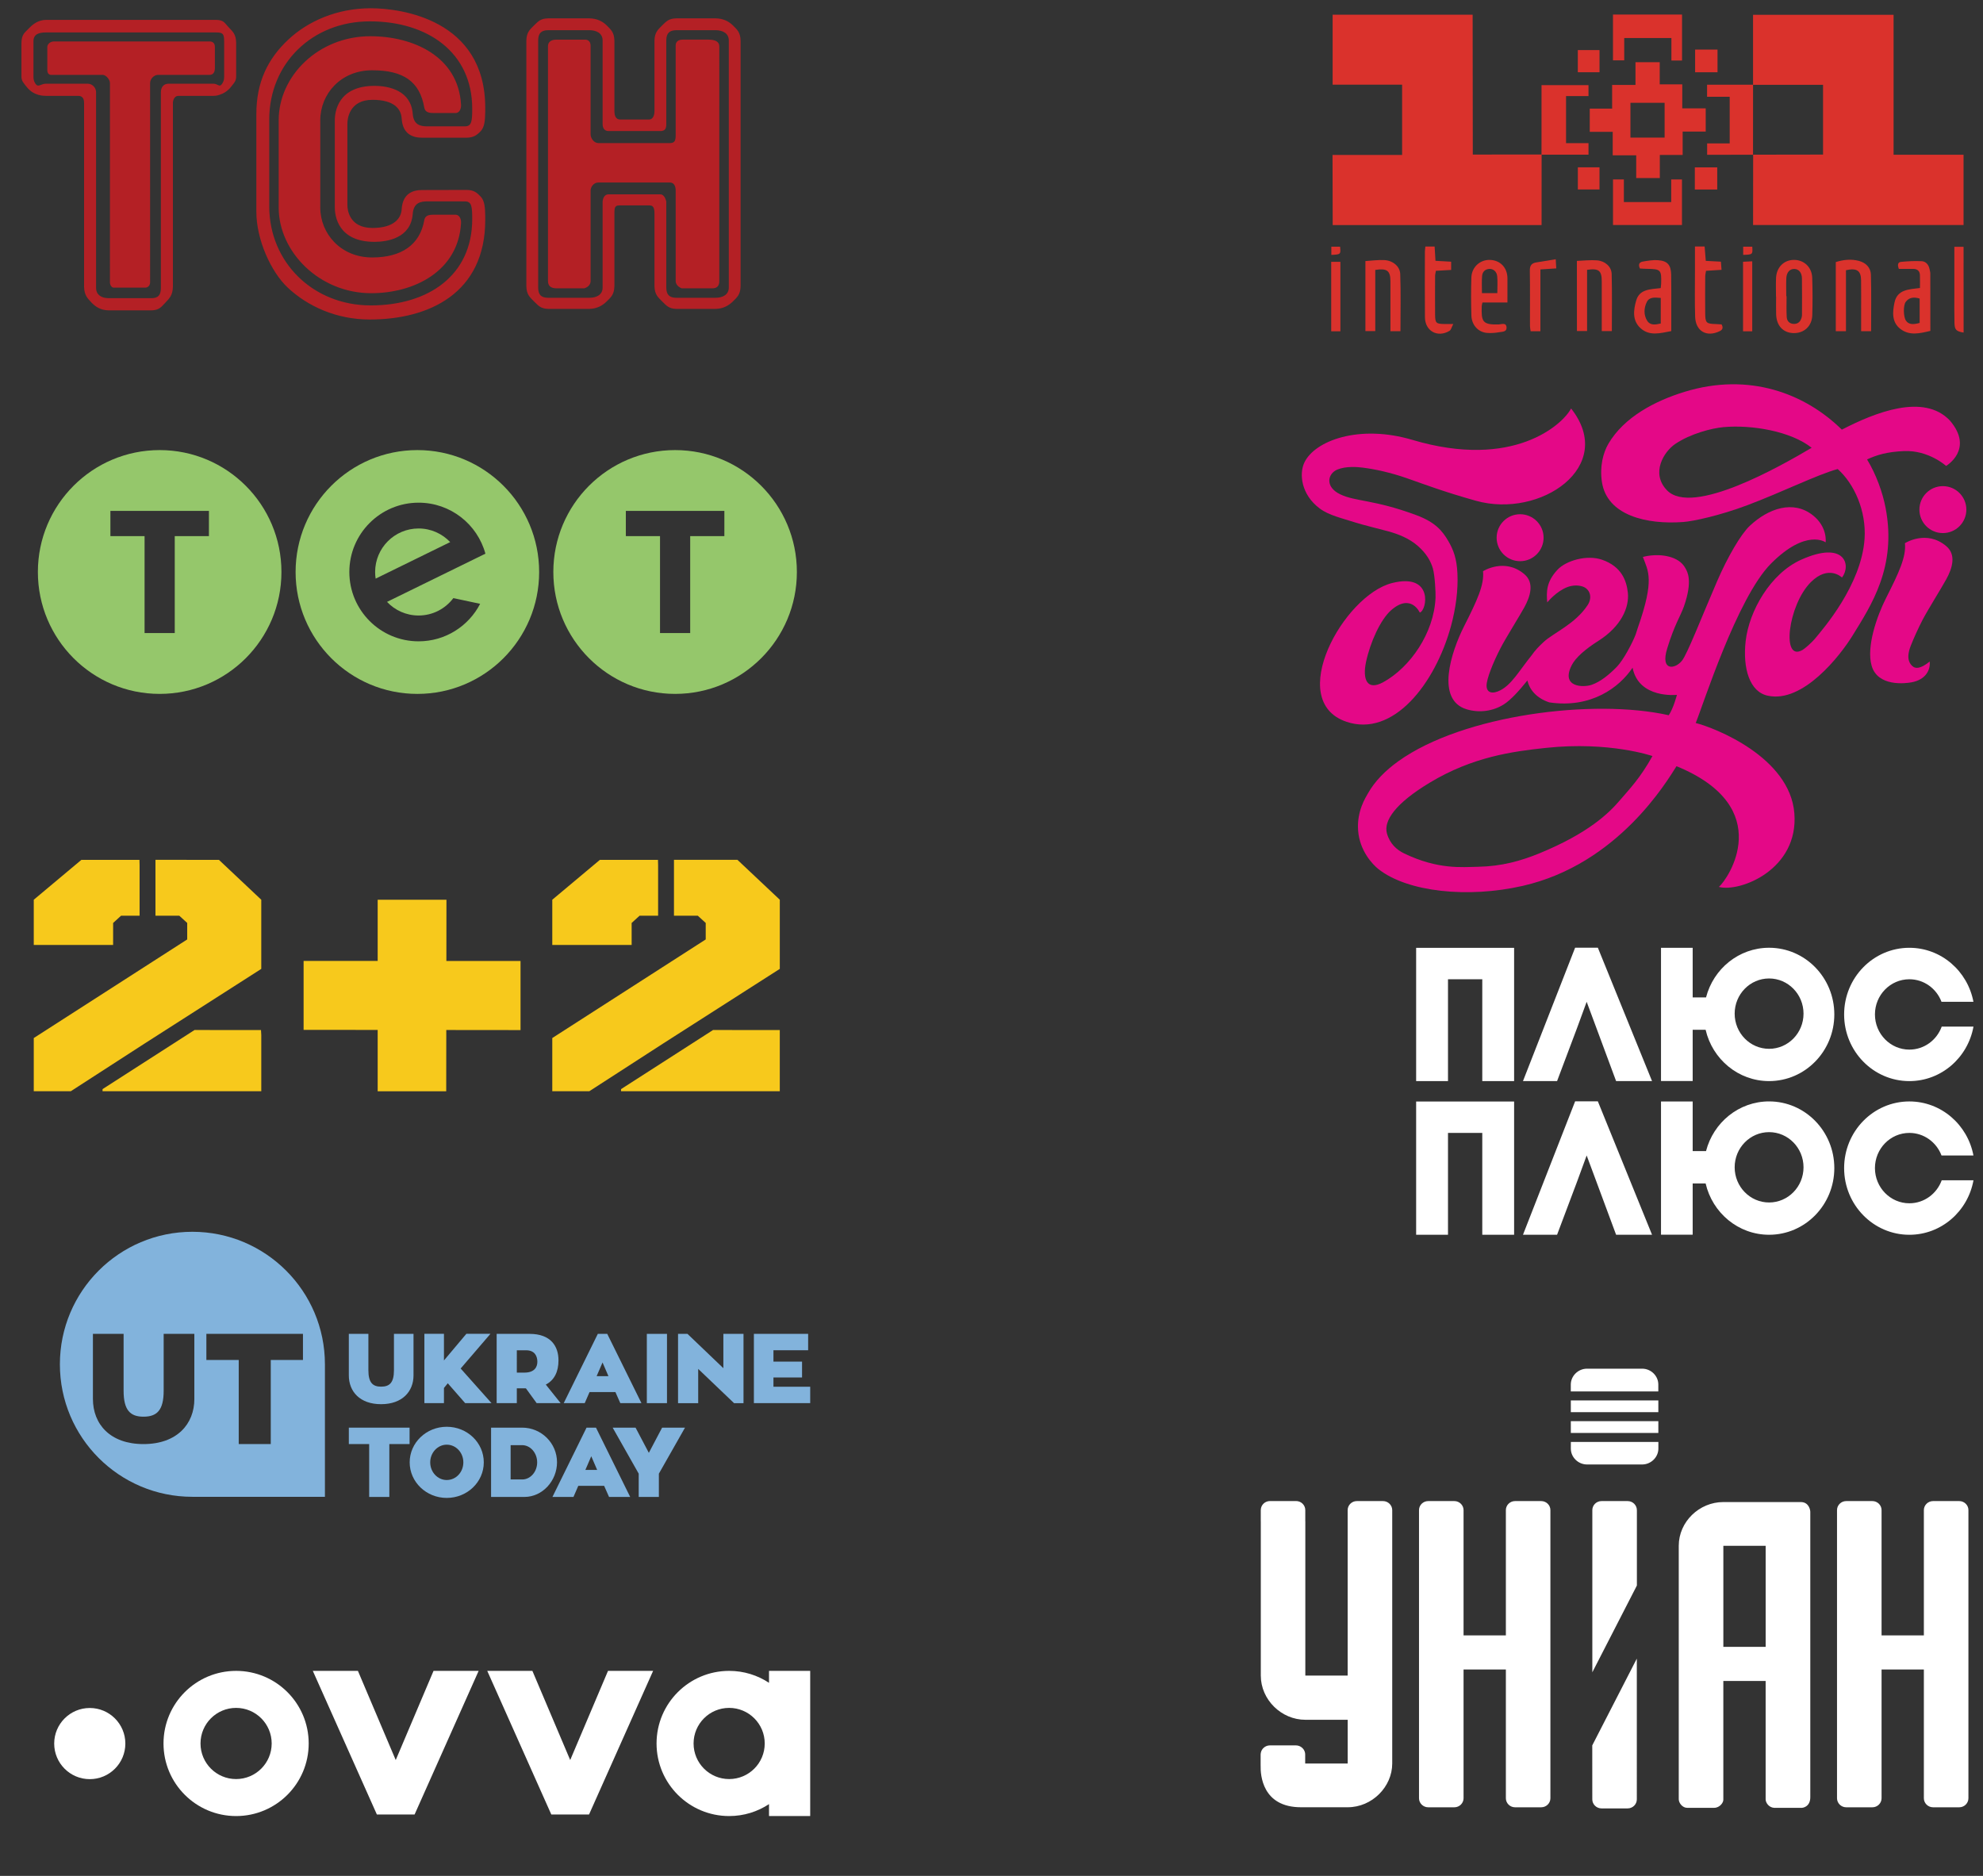 <?xml version="1.0" encoding="utf-8"?>
<!-- Generator: Adobe Illustrator 16.0.3, SVG Export Plug-In . SVG Version: 6.00 Build 0)  -->
<!DOCTYPE svg PUBLIC "-//W3C//DTD SVG 1.1//EN" "http://www.w3.org/Graphics/SVG/1.1/DTD/svg11.dtd">
<svg version="1.1" id="Layer_1" xmlns="http://www.w3.org/2000/svg" xmlns:xlink="http://www.w3.org/1999/xlink" x="0px" y="0px"
	 width="185px" height="175px" viewBox="0 0 185 175" enable-background="new 0 0 185 175" xml:space="preserve">
<rect x="0" y="0" width="185" height="175" fill="#333333" stroke="none"/>
<g>
	<path fill="#DA322C" d="M163.545,14.434l-4.281,0.007v-1.063h2.105V9.029h-2.111V7.905h4.289V1.383h13.111v13.051h6.527v6.558
		H163.55l0.007-6.561c0,0,4.313-0.01,6.52-0.01c0-2.187,0-6.507,0-6.507l-6.529-0.003L163.545,14.434L163.545,14.434z"/>
	<polygon fill="#DA322C" points="143.818,20.995 124.331,20.995 124.316,14.456 130.807,14.456 130.807,7.899 124.325,7.899 
		124.325,1.369 137.387,1.369 137.402,14.419 143.822,14.414 	"/>
	<path fill="#DA322C" d="M156.943,10.108c0,0,1.475,0,2.188,0c0,0.736,0,1.396,0,2.164c-0.705,0-1.387,0-2.152,0
		c0,0.767,0,1.43,0,2.185c-0.742,0-1.401,0-2.129,0c0,0.759,0,1.425,0,2.153c-0.746,0-1.427,0-2.203,0c0-0.684,0-1.366,0-2.121
		c-0.756,0-1.422,0-2.192,0c0-0.75,0-1.43,0-2.19c-0.771,0-1.437,0-2.142,0c0-0.746,0-1.41,0-2.167c0.666,0,1.326,0,2.088,0
		c0-0.771,0-1.453,0-2.209c0.767,0,1.43,0,2.178,0c0-0.732,0-1.394,0-2.122c0.781,0,1.48,0,2.262,0c0,0.679,0,1.341,0,2.07
		c0.721,0,1.36,0,2.104,0C156.943,8.618,156.943,10.108,156.943,10.108z M155.297,12.836c0-1.145,0-2.192,0-3.246
		c-1.102,0-2.13,0-3.188,0c0,1.104,0,2.153,0,3.246C153.193,12.836,154.223,12.836,155.297,12.836z"/>
	<path fill="#DA322C" d="M143.814,7.941c1.513,0,2.918,0,4.381,0c0,0.315,0,0.626,0,1.023c-0.676,0-1.357,0-2.094,0
		c0,1.486,0,2.887,0,4.392c0.682,0,1.359,0,2.096,0c0,0.408,0,0.715,0,1.073c-1.49,0-4.385,0-4.385,0S143.814,10.141,143.814,7.941z
		"/>
	<polygon fill="#DA322C" points="150.479,1.357 156.923,1.357 156.923,5.646 155.93,5.646 155.93,3.547 151.529,3.547 
		151.529,5.629 150.479,5.629 	"/>
	<polygon fill="#DA322C" points="155.913,18.85 155.913,16.741 156.916,16.741 156.916,20.99 150.482,20.99 150.482,16.739 
		151.496,16.739 151.496,18.85 	"/>
	<path fill="#DA322C" d="M147.113,24.338c0.645-0.022,1.267-0.099,1.878-0.051c0.747,0.058,1.35,0.587,1.366,1.269
		c0.047,1.76,0.017,3.521,0.017,5.332c-0.308,0-0.572,0-0.942,0c0-0.257,0-0.504,0-0.751c0-1.302,0.004-2.603,0-3.905
		c-0.002-0.988-0.281-1.22-1.369-1.06c0,1.875,0,3.766,0,5.711c-0.354,0-0.621,0-0.946,0
		C147.113,28.742,147.113,26.596,147.113,24.338z"/>
	<path fill="#DA322C" d="M128.303,25.181c0,1.907,0,3.783,0,5.708c-0.332,0-0.598,0-0.92,0c0-2.153,0-4.3,0-6.535
		c0.607-0.037,1.184-0.12,1.754-0.092c0.795,0.039,1.469,0.573,1.496,1.312c0.063,1.759,0.02,3.521,0.02,5.323
		c-0.305,0-0.569,0-0.936,0c0-0.271,0-0.519,0-0.767c0.001-1.303,0.006-2.606,0-3.91C129.713,25.256,129.402,25.009,128.303,25.181z
		"/>
	<path fill="#DA322C" d="M174.561,30.9c-0.354,0-0.601,0-0.931,0c0-0.615,0-1.192,0-1.77c0-0.999,0.011-1.999-0.004-2.998
		c-0.013-0.886-0.399-1.154-1.41-0.923c0,1.869,0,3.761,0,5.69c-0.362,0-0.631,0-0.95,0c0-2.149,0-4.275,0-6.451
		c0.707-0.221,1.43-0.304,2.164-0.108c0.649,0.174,1.094,0.631,1.112,1.282C174.593,27.36,174.561,29.1,174.561,30.9z"/>
	<path fill="#DA322C" d="M154.934,26.877c0.019-0.172,0.035-0.285,0.039-0.398c0.043-1.306-0.033-1.385-1.314-1.398
		c-0.229-0.002-0.455-0.021-0.665-0.032c-0.179-0.374-0.062-0.595,0.278-0.65c0.455-0.074,0.922-0.158,1.379-0.128
		c0.9,0.058,1.236,0.43,1.257,1.338c0.022,1.069,0.009,2.139,0.011,3.208c0,0.672,0,1.343,0,2.071
		c-1.029,0.191-2.036,0.496-2.881-0.283c-0.768-0.708-0.646-1.675-0.398-2.551C152.945,26.954,153.973,26.991,154.934,26.877z
		 M154.938,27.794c-0.549-0.037-1.057-0.123-1.307,0.388c-0.271,0.559-0.295,1.193,0.034,1.732c0.283,0.464,0.776,0.38,1.272,0.266
		C154.938,29.39,154.938,28.636,154.938,27.794z"/>
	<path fill="#DA322C" d="M179.119,26.867c0-0.406,0.008-0.793-0.002-1.181c-0.01-0.394-0.223-0.596-0.614-0.6
		c-0.46-0.005-0.92-0.001-1.354-0.001c-0.133-0.351-0.121-0.625,0.215-0.656c0.638-0.061,1.283-0.098,1.922-0.061
		c0.396,0.023,0.646,0.333,0.729,0.741c0.025,0.137,0.07,0.274,0.07,0.411c0.005,1.762,0.004,3.524,0.004,5.35
		c-0.975,0.225-1.939,0.479-2.801-0.188c-0.813-0.632-0.729-1.572-0.549-2.442C176.991,26.997,178.075,26.999,179.119,26.867z
		 M179.09,27.851c-0.529-0.156-0.969-0.12-1.295,0.305c-0.25,0.327-0.225,1.404,0.014,1.752c0.232,0.342,0.604,0.41,1.281,0.217
		C179.09,29.397,179.09,28.659,179.09,27.851z"/>
	<path fill="#DA322C" d="M165.689,27.679c0-0.581-0.021-1.162,0.004-1.742c0.041-1.003,0.729-1.688,1.67-1.692
		c0.936-0.004,1.672,0.678,1.705,1.666c0.039,1.161,0.039,2.324,0.006,3.485c-0.03,1.031-0.764,1.7-1.752,1.678
		c-0.955-0.021-1.58-0.674-1.619-1.721c-0.021-0.557-0.004-1.115-0.004-1.673C165.695,27.679,165.691,27.679,165.689,27.679z
		 M166.646,27.635c0.01,0,0.021,0,0.029,0c0,0.646-0.025,1.296,0.014,1.94c0.021,0.381,0.261,0.642,0.685,0.642
		c0.418,0,0.618-0.263,0.714-0.63c0.023-0.088,0.025-0.184,0.025-0.275c0.002-1.111,0.012-2.222-0.004-3.333
		c-0.008-0.543-0.281-0.866-0.688-0.887c-0.44-0.022-0.748,0.304-0.771,0.877C166.627,26.523,166.646,27.08,166.646,27.635z"/>
	<path fill="#DA322C" d="M140.633,28.218c-0.861,0-1.596,0-2.33,0c-0.033,0.162-0.066,0.25-0.068,0.338
		c-0.036,1.406,0.021,1.763,1.596,1.709c0.25-0.009,0.688-0.205,0.72,0.278c0.028,0.426-0.397,0.4-0.669,0.447
		c-0.384,0.066-0.787,0.102-1.174,0.065c-0.809-0.075-1.41-0.736-1.438-1.616c-0.035-1.182-0.039-2.368-0.002-3.55
		c0.03-0.969,0.808-1.668,1.728-1.643c0.961,0.026,1.625,0.71,1.638,1.705C140.641,26.666,140.633,27.38,140.633,28.218z
		 M138.256,27.347c0.541,0,0.965,0,1.434,0c0-0.574,0.037-1.081-0.012-1.58c-0.041-0.437-0.371-0.702-0.736-0.68
		c-0.414,0.024-0.645,0.291-0.674,0.665C138.225,26.272,138.256,26.798,138.256,27.347z"/>
	<path fill="#DA322C" d="M158.128,22.996c0.354,0,0.603,0,0.901,0c0.037,0.455,0.072,0.881,0.109,1.34
		c0.485,0.026,0.922,0.049,1.41,0.075c0.02,0.246,0.034,0.466,0.059,0.761c-0.488,0.031-0.941,0.06-1.447,0.092
		c-0.026,0.185-0.074,0.361-0.075,0.538c-0.008,1.139-0.012,2.278-0.002,3.417c0.009,0.91,0.099,0.989,0.996,1.011
		c0.183,0.004,0.364,0.021,0.532,0.031c0.171,0.311,0.101,0.501-0.188,0.639c-1.207,0.58-2.235-0.002-2.278-1.351
		c-0.047-1.394-0.016-2.79-0.018-4.185C158.128,24.601,158.128,23.836,158.128,22.996z"/>
	<path fill="#DA322C" d="M132.977,22.998c0.32,0,0.568,0,0.863,0c0.026,0.443,0.053,0.852,0.081,1.333
		c0.486,0.027,0.958,0.055,1.462,0.083c0,0.274,0,0.494,0,0.768c-0.479,0.027-0.934,0.053-1.425,0.081
		c-0.028,0.177-0.071,0.331-0.073,0.484c-0.006,1.208-0.01,2.415-0.001,3.622c0.007,0.763,0.097,0.845,0.839,0.857
		c0.229,0.004,0.454,0.001,0.857,0.001c-0.161,0.305-0.206,0.552-0.35,0.637c-1.111,0.667-2.281,0.024-2.293-1.265
		c-0.02-2.043-0.006-4.087-0.004-6.131C132.936,23.332,132.958,23.197,132.977,22.998z"/>
	<path fill="#DA322C" d="M143.708,30.904c-0.378,0-0.628,0-0.909,0c-0.025-0.185-0.064-0.34-0.064-0.497
		c-0.004-1.721,0.014-3.441-0.012-5.161c-0.008-0.458,0.154-0.694,0.594-0.764c0.586-0.093,1.17-0.191,1.822-0.298
		c0.021,0.35,0.032,0.57,0.049,0.855c-0.498,0.033-0.946,0.062-1.479,0.096C143.708,27.059,143.708,28.953,143.708,30.904z"/>
	<path fill="#DA322C" d="M183.191,31.027c-0.686-0.115-0.834-0.253-0.854-0.896c-0.023-0.93-0.01-1.86-0.01-2.791
		c-0.001-1.417,0-2.834,0-4.315c0.3,0,0.559,0,0.859,0C183.191,25.699,183.191,28.36,183.191,31.027z"/>
	<path fill="#DA322C" d="M125.049,30.907c-0.31,0-0.558,0-0.857,0c0-2.164,0-4.303,0-6.484c0.287,0,0.551,0,0.857,0
		C125.049,26.581,125.049,28.701,125.049,30.907z"/>
	<path fill="#DA322C" d="M163.471,30.906c-0.31,0-0.559,0-0.857,0c0-2.155,0-4.279,0-6.486c0.267-0.013,0.529-0.027,0.857-0.043
		C163.471,26.557,163.471,28.699,163.471,30.906z"/>
	<path fill="#DA322C" d="M158.116,17.683c0-0.73,0-1.372,0-2.068c0.696,0,1.358,0,2.09,0c0,0.669,0,1.347,0,2.068
		C159.518,17.683,158.854,17.683,158.116,17.683z"/>
	<rect x="158.143" y="4.625" fill="#DA322C" width="2.09" height="2.116"/>
	<path fill="#DA322C" d="M149.223,17.678c-0.695,0-1.334,0-2.02,0c0-0.704,0-1.361,0-2.068c0.676,0,1.314,0,2.02,0
		C149.223,16.269,149.223,16.944,149.223,17.678z"/>
	<path fill="#DA322C" d="M147.2,6.737c0-0.701,0-1.358,0-2.065c0.684,0,1.321,0,2.024,0c0,0.674,0,1.351,0,2.065
		C148.549,6.737,147.893,6.737,147.2,6.737z"/>
	<path fill="#DA322C" d="M163.475,23.015c0.045,0.73,0.045,0.732-0.848,0.762c0-0.235,0-0.471,0-0.762
		C162.893,23.015,163.157,23.015,163.475,23.015z"/>
	<path fill="#DA322C" d="M125.021,23.015c0.074,0.709,0.062,0.723-0.817,0.765c0-0.237,0-0.473,0-0.765
		C124.452,23.015,124.713,23.015,125.021,23.015z"/>
</g>
<g>
	<path fill="#E40887" d="M158.198,67.449c0.649-1.552,3.849-11.683,7.024-14.872c3.291-3.306,5.096-1.985,5.096-1.985
		s0.209-1.416-1.198-2.527c-1.824-1.438-4.134-0.645-5.877,0.987c-0.839,0.786-2.086,2.938-3.056,5.187
		c-1.432,3.312-2.762,6.758-3.271,7.396c-0.631,0.796-2.044,1.016-1.378-1.143c0.689-2.246,1.232-2.993,1.561-3.92
		c0.854-2.448,0.305-3.256,0.135-3.569c-0.319-0.591-0.904-0.91-1.515-1.071c-1.268-0.334-2.45,0.027-2.45,0.027
		c0.5,1.339,1.109,2.094-0.465,6.588c-0.078,0.223-0.148,0.438-0.21,0.646c-0.294,0.776-1.142,2.38-1.747,3.005
		c-0.712,0.731-1.539,1.411-2.369,1.691c-0.776,0.263-2.871,0.23-1.865-1.8c0.365-0.734,1.271-1.522,2.5-2.301
		c2.146-1.358,2.902-3.138,2.753-4.504c-0.122-1.111-0.576-2.426-2.403-3.066c-1.388-0.485-3.354,0.057-4.177,0.95
		c-1.024,1.115-1.026,2.019-0.94,3.03c0,0,0.838-1.037,1.893-1.434c0.471-0.176,0.98-0.184,1.393-0.053
		c0.696,0.222,0.955,1.013,0.49,1.728c-1.146,1.765-3.207,2.611-4.104,3.443c-0.449,0.416-0.838,0.825-1.113,1.232
		c-1.225,1.533-1.875,2.732-2.926,3.279c-0.746,0.386-1.287,0.245-1.293-0.43c-0.004-0.619,0.592-2.128,1.313-3.521
		c0.461-0.892,1.758-2.963,2.204-3.774c0.569-1.036,0.963-2.296,0.008-3.105c-1.849-1.564-3.856-0.274-3.856-0.274
		c0.129,1.254-0.539,2.713-1.75,5.099c-1.242,2.449-2.688,6.915,0.235,7.786c1.179,0.351,2.457,0.173,3.456-0.463
		c0.678-0.431,1.469-1.322,2.195-2.227c0.205,0.829,0.807,1.624,2.039,2.039c3.912,0.588,6.549-1.396,7.777-3.235
		c0.576,2.932,4.139,2.533,4.139,2.533s-0.325,1.256-0.764,1.903c-7.007-1.574-19.17-0.043-25.213,4.28
		c-1.236,0.885-2.218,1.887-2.845,3.003c-0.192,0.343-1.06,1.647-0.922,3.469c0.142,1.899,1.343,3.162,1.897,3.602
		c2.711,2.141,8.352,2.73,13.457,1.565c8.92-2.032,13.479-9.805,14.35-11.166c9.404,3.857,4.772,10.591,3.949,11.263
		c1.969,0.521,7.463-1.616,7.045-6.871C166.982,70.616,159.941,67.882,158.198,67.449z M151.117,74.665
		c-1.021,1.197-2.93,3.063-7.491,4.937c-1.733,0.712-3.55,1.218-5.726,1.258c-1.5,0.026-3.73,0.283-6.9-1.243
		c-0.689-0.333-1.335-0.897-1.607-1.864c-0.328-1.164,0.756-2.792,4-4.744c4.01-2.416,7.735-2.911,10.853-3.242
		c5.921-0.627,9.917,0.765,9.917,0.765C152.997,72.623,152.039,73.585,151.117,74.665z"/>
	<path fill="#E40887" d="M181.572,50.948c-1.848-1.564-3.856-0.274-3.856-0.274c0.13,1.253-0.54,2.713-1.751,5.099
		c-0.875,1.724-1.857,4.565-1.357,6.323c0.567,1.996,3.177,1.659,3.728,1.557c1.319-0.245,1.772-1.149,1.694-1.942
		c-0.86,0.696-1.34,0.697-1.625,0.42c-0.17-0.165-0.655-0.612-0.133-1.919c0.277-0.703,0.679-1.585,1.09-2.386
		c0.463-0.891,1.759-2.962,2.203-3.772C182.137,53.018,182.529,51.757,181.572,50.948z"/>
	<path fill="#E40887" d="M135.367,58.406c0.453-1.665,0.675-3.363,0.601-4.914c-0.065-1.393-0.374-2.19-0.839-2.998
		c-0.593-1.03-1.285-1.801-3.01-2.441c-3.919-1.457-5.643-1.248-7.084-1.938c-1.455-0.696-1.178-1.942-0.258-2.315
		c0.798-0.321,1.826-0.243,2.354-0.176c1.156,0.145,2.605,0.459,4.137,0.994c1.709,0.599,3.408,1.25,6.422,2.097
		c6.015,1.692,13.168-3.179,8.881-8.608c-0.771,1.486-5.375,5.731-14.797,2.931c-4.979-1.48-9.11,0.074-10.082,2.103
		c-0.498,1.037-0.328,2.985,1.433,4.299c0.871,0.649,2.106,0.908,3.358,1.316c0.582,0.192,2.33,0.617,3.051,0.817
		c0.898,0.249,1.914,0.638,2.724,1.343c0.851,0.739,1.236,1.482,1.418,2.112c0.19,0.656,0.269,2.304,0.249,2.727
		c-0.136,3.296-2.371,6.517-4.889,7.892c-1.534,0.837-1.926-0.316-1.598-1.881c0.387-1.835,1.354-3.976,2.351-4.845
		c1.847-1.613,2.666,0.225,2.666,0.225c0.673-0.183,1.307-3.737-2.584-2.755c-4.53,1.143-9.986,10.996-4.265,12.94
		C129.977,68.816,133.896,63.79,135.367,58.406z"/>
	<path fill="#E40887" d="M175.918,47.408c-0.277-1.462-0.881-3.144-1.734-4.548c0.924-0.427,1.866-0.709,3.438-0.779
		c2.308-0.103,3.935,1.385,3.935,1.385s2.643-1.548,0.358-4.231c-2.433-2.58-6.987-0.757-10.083,0.846
		c-3.426-3.367-8.646-5.382-14.688-3.523c-2.752,0.847-5.629,2.353-7.086,4.831c-0.496,0.843-0.832,2.133-0.607,3.591
		c0.479,3.09,4.133,3.974,7.587,3.717c0.969-0.072,3.424-0.61,5.967-1.563c3.192-1.197,6.617-2.893,8.44-3.376
		c1.546,1.375,2.675,3.9,2.507,6.493c-0.286,4.365-3.968,8.509-4.478,9.153c-0.494,0.624-1.166,1.141-1.269,1.202
		c-2.063,1.278-1.399-4.164,0.729-6.293c1.67-1.667,2.908-0.438,2.908-0.438c0.885-1.126,0.286-3.5-3.813-1.656
		c-2.865,1.288-4.848,4.773-5.17,7.579c-0.291,2.545,0.369,4.766,2.082,5.107c3.259,0.698,6.717-3.702,7.904-5.636
		C174.572,56.46,176.962,52.889,175.918,47.408z M155.51,45.731c-1.521-1.585-0.296-3.591,0.785-4.32
		c1.436-0.965,3.402-1.463,4.482-1.563c2.625-0.242,6.295,0.372,8.236,1.925C166.143,43.473,157.873,48.198,155.51,45.731z"/>
	<circle fill="#E40887" cx="141.816" cy="50.162" r="2.19"/>
	<circle fill="#E40887" cx="181.257" cy="47.541" r="2.19"/>
</g>
<g>
	<g>
		<path fill="#82B3DC" d="M38.578,128.307c0,1.494-1.036,2.688-3.026,2.688c-1.981,0-3.009-1.184-3.009-2.688v-3.871h1.825v3.385
			c0,1.164,0.404,1.539,1.184,1.539c0.797,0,1.201-0.375,1.201-1.539v-3.385h1.825V128.307z"/>
		<path fill="#82B3DC" d="M45.856,130.898h-2.458l-1.623-1.853l-0.358,0.44v1.41h-1.825v-6.465h1.825v2.485l2.091-2.485h2.247
			l-2.779,3.237L45.856,130.898z"/>
		<path fill="#82B3DC" d="M49.068,129.523c-0.019-0.008-0.037-0.008-0.056-0.008h-0.797v1.383h-1.88v-6.463h3.072
			c2.008,0,2.696,1.183,2.696,2.467c0,1.055-0.376,1.844-1.183,2.265l1.385,1.731h-2.238L49.068,129.523z M48.216,128.049h0.715
			c0.926,0,1.201-0.515,1.201-1.009c0-0.541-0.256-1.073-1.045-1.073h-0.871V128.049z"/>
		<path fill="#82B3DC" d="M57.413,129.863h-2.412l-0.45,1.035H52.59l3.182-6.463h0.88l3.191,6.463h-1.972L57.413,129.863z
			 M55.662,128.379h1.101l-0.551-1.275L55.662,128.379z"/>
		<path fill="#82B3DC" d="M62.225,130.898h-1.88v-6.463h1.88V130.898z"/>
		<path fill="#82B3DC" d="M69.364,124.436v6.465h-0.88l-3.347-3.198v3.198h-1.88v-6.465h0.881l3.347,3.201v-3.201H69.364z"/>
		<path fill="#82B3DC" d="M75.586,129.369v1.529h-5.254v-6.463h5.062v1.529h-3.237v1.057h2.668v1.484h-2.668v0.861L75.586,129.369
			L75.586,129.369z"/>
	</g>
	<g>
		<path fill="#82B3DC" d="M38.211,134.715h-1.889v4.934h-1.88v-4.934h-1.898v-1.531h5.667V134.715z"/>
		<path fill="#82B3DC" d="M45.134,136.42c0,1.835-1.541,3.32-3.457,3.32c-1.907,0-3.457-1.485-3.457-3.32
			c0-1.832,1.549-3.318,3.457-3.318C43.594,133.102,45.134,134.588,45.134,136.42z M43.227,136.42c0-0.906-0.688-1.648-1.55-1.648
			c-0.843,0-1.541,0.742-1.541,1.648c0,0.918,0.697,1.65,1.541,1.65C42.539,138.07,43.227,137.338,43.227,136.42z"/>
		<path fill="#82B3DC" d="M48.922,139.648h-3.108v-6.465h2.897c1.797,0,3.255,1.447,3.255,3.234
			C51.966,138.137,50.618,139.648,48.922,139.648z M48.757,138.018c0.752-0.027,1.357-0.732,1.357-1.598
			c0-0.879-0.633-1.604-1.403-1.604h-1.073v3.199h1.119V138.018z"/>
		<path fill="#82B3DC" d="M56.362,138.613H53.95l-0.449,1.035h-1.963l3.182-6.465h0.881l3.191,6.465H56.82L56.362,138.613z
			 M54.611,137.128h1.1l-0.55-1.276L54.611,137.128z"/>
		<path fill="#82B3DC" d="M63.906,133.184l-2.438,4.293v2.172h-1.881v-2.172l-2.43-4.293h2.137l1.238,2.35l1.238-2.35H63.906z"/>
	</g>
	<path fill="#82B3DC" d="M17.949,114.912c-6.827,0-12.362,5.535-12.362,12.361c0,6.83,5.535,12.363,12.362,12.363h12.364v-12.363
		C30.313,120.447,24.777,114.912,17.949,114.912z M18.132,130.504c0,2.344-1.625,4.213-4.746,4.213
		c-3.106,0-4.717-1.854-4.717-4.213v-6.068h2.862v5.309c0,1.824,0.632,2.416,1.854,2.416c1.251,0,1.884-0.592,1.884-2.416v-5.309
		h2.861v6.068H18.132z M28.264,126.87h-3.003v7.845h-2.989v-7.845h-3.019v-2.435h9.011V126.87z"/>
</g>
<g>
	<polygon fill="#FFFFFF" points="141.256,102.759 141.256,115.189 138.286,115.189 138.286,105.688 135.088,105.688 
		135.088,115.189 132.116,115.189 132.116,102.759 	"/>
	<polygon fill="#FFFFFF" points="141.256,88.423 141.256,100.854 138.286,100.854 138.286,91.354 135.088,91.354 135.088,100.854 
		132.116,100.854 132.116,88.423 	"/>
	<polygon fill="#FFFFFF" points="148.966,95.988 148.025,93.458 147.123,95.917 145.264,100.854 142.083,100.854 146.948,88.409 
		149.068,88.409 154.124,100.854 150.771,100.854 	"/>
	<path fill="#FFFFFF" d="M181.148,95.771c-0.455,1.254-1.631,2.146-3.018,2.146c-1.771,0-3.211-1.469-3.211-3.282
		c0-1.813,1.438-3.281,3.211-3.281c1.367,0,2.535,0.873,2.999,2.104h2.979c-0.541-2.871-3.01-5.04-5.979-5.04
		c-3.357,0-6.085,2.783-6.085,6.22c0,3.434,2.728,6.217,6.085,6.217c2.979,0,5.46-2.188,5.982-5.082H181.148L181.148,95.771z"/>
	<path fill="#FFFFFF" d="M165.044,97.843c-1.774,0-3.212-1.47-3.212-3.28c0-1.813,1.438-3.283,3.212-3.283s3.212,1.471,3.212,3.283
		C168.256,96.373,166.818,97.843,165.044,97.843 M165.044,88.415c-2.823,0-5.196,1.967-5.883,4.633h-1.246V88.42h-2.955v12.426
		h2.955v-4.777h1.208c0.634,2.742,3.044,4.785,5.921,4.785c3.36,0,6.085-2.783,6.085-6.22
		C171.129,91.198,168.404,88.415,165.044,88.415"/>
	<polygon fill="#FFFFFF" points="148.966,110.324 148.025,107.792 147.123,110.252 145.264,115.189 142.083,115.189 
		146.948,102.743 149.068,102.743 154.124,115.189 150.771,115.189 	"/>
	<path fill="#FFFFFF" d="M181.148,110.107c-0.455,1.252-1.631,2.146-3.018,2.146c-1.771,0-3.211-1.471-3.211-3.282
		c0-1.813,1.438-3.283,3.211-3.283c1.367,0,2.535,0.875,2.999,2.104h2.979c-0.541-2.871-3.01-5.04-5.979-5.04
		c-3.357,0-6.085,2.784-6.085,6.22c0,3.434,2.728,6.219,6.085,6.219c2.979,0,5.46-2.188,5.982-5.082H181.148L181.148,110.107z"/>
	<path fill="#FFFFFF" d="M165.044,112.178c-1.774,0-3.212-1.471-3.212-3.283c0-1.812,1.438-3.279,3.212-3.279
		s3.212,1.47,3.212,3.279C168.256,110.707,166.818,112.178,165.044,112.178 M165.044,102.749c-2.823,0-5.196,1.967-5.883,4.634
		h-1.246v-4.627h-2.955v12.426h2.955v-4.779h1.208c0.634,2.742,3.044,4.787,5.921,4.787c3.36,0,6.085-2.785,6.085-6.221
		C171.129,105.534,168.404,102.749,165.044,102.749"/>
</g>
<g>
	<path fill="#F7C91C" d="M10.554,86.102l0.741-0.677h1.728v-4.731l-0.013-0.48H7.593L3.15,83.935v4.219h7.403L10.554,86.102
		L10.554,86.102z M14.503,80.213v5.211h2.222l0.74,0.677v1.538L3.15,96.838v4.962h3.455l6.911-4.466l10.859-6.947v-6.452
		l-3.95-3.721L14.503,80.213L14.503,80.213z M18.149,96.088l-8.582,5.514v0.198h14.808v-5.243l-0.027-0.465L18.149,96.088z
		 M41.651,83.935h-6.417v5.708h-6.91v6.431l6.91,0.007v5.722h6.395l0.007-5.715l6.926,0.007v-6.447h-6.918L41.651,83.935z
		 M58.928,86.102l0.741-0.677h1.728v-4.731l-0.013-0.48h-5.417l-4.443,3.721v4.219h7.405L58.928,86.102L58.928,86.102z
		 M68.799,80.213h-5.922v5.211h2.221l0.741,0.677v1.538l-14.315,9.198v4.962h3.456l6.91-4.466l10.86-6.947v-6.452L68.799,80.213z
		 M57.94,101.602v0.198h14.809v-5.243v-0.465l-6.226-0.004L57.94,101.602z"/>
</g>
<g>
	<path fill="#B42025" d="M68.365,2.36c-0.387-0.374-0.893-0.637-1.606-0.648h-3.653c-0.712,0.011-0.934,0.274-1.321,0.648
		c-0.374,0.382-0.71,0.629-0.727,1.436c0,0,0,6.075,0,6.543c0,0.468-0.165,0.812-0.513,0.812h-2.68
		c-0.411,0-0.545-0.343-0.545-0.812c0-0.468,0-6.543,0-6.543c-0.017-0.8-0.351-1.05-0.728-1.436
		c-0.387-0.374-0.896-0.637-1.606-0.648h-3.835c-0.713,0.011-0.935,0.276-1.323,0.651c-0.374,0.382-0.709,0.632-0.723,1.432v22.902
		c0.014,0.803,0.35,1.049,0.723,1.432c0.387,0.373,0.61,0.674,1.323,0.686h3.835c0.711-0.012,1.22-0.31,1.606-0.685
		c0.376-0.381,0.71-0.63,0.728-1.433c0,0,0-6.127,0-6.778c0-0.649,0.07-0.759,0.545-0.759h2.68c0.333,0,0.513,0.109,0.513,0.759
		c0,0.654,0,6.778,0,6.778c0.017,0.805,0.354,1.052,0.727,1.433c0.386,0.375,0.607,0.673,1.321,0.685h3.653
		c0.715-0.012,1.221-0.31,1.607-0.685c0.374-0.378,0.712-0.628,0.726-1.433V3.796C69.078,2.99,68.74,2.743,68.365,2.36z
		 M67.992,26.835c-0.009,0.671-0.579,0.941-1.233,0.945h-3.651c-0.654-0.004-0.939-0.274-0.948-0.945V18.82
		c0,0-0.113-0.69-0.563-0.69h-4.815c-0.545,0-0.562,0.69-0.562,0.69v8.015c-0.007,0.676-0.575,0.943-1.232,0.945h-3.835
		c-0.66-0.002-0.939-0.269-0.945-0.945V3.763c0.009-0.671,0.292-0.942,0.945-0.947h3.835c0.653,0.005,1.223,0.276,1.232,0.947
		c0,0,0,7.46,0,7.812c0,0.351,0.159,0.652,0.562,0.652h4.815c0.45,0,0.563-0.226,0.563-0.652c0-0.424,0-7.812,0-7.812
		c0.009-0.671,0.293-0.942,0.948-0.947h3.651c0.654,0.005,1.224,0.276,1.233,0.947V26.835z M66.094,3.697h-2.417
		c-0.349,0-0.641,0.167-0.641,0.533v8.346c0,0.476-0.046,0.772-0.544,0.772H55.82c-0.398,0-0.722-0.44-0.722-0.823V4.264
		c0-0.356-0.197-0.566-0.505-0.566c-0.483,0-2.696,0-2.696,0c-0.536,0-0.774,0.27-0.774,0.6c0,0,0,21.539,0,21.914
		c0,0.376,0.172,0.686,0.813,0.686s2.562,0,2.562,0s0.601-0.134,0.601-0.686v-8.428c0-0.353,0.295-0.758,0.722-0.758h6.671
		c0.452,0,0.544,0.438,0.544,0.758c0,1.718,0.001,7.928,0.001,8.428c0,0.501,0.569,0.686,0.569,0.686s2.396,0,2.847,0
		c0.451,0,0.654-0.233,0.654-0.686V4.33C67.106,3.908,66.758,3.697,66.094,3.697z M20.19,1.855H4.271
		C3.573,1.869,3.079,2.246,2.703,2.637C2.341,3.033,2.015,3.161,2,4.002v3.076C1.99,7.556,2.17,7.694,2.449,8.059
		c0.427,0.556,0.853,0.699,1.133,0.79c0.293,0.081,0.506,0.09,0.69,0.093c0,0,2.769,0,3.031,0c0.261,0,0.54,0.133,0.54,0.636
		c0,0.498,0,17.153,0,17.153c0.015,0.84,0.343,1.111,0.704,1.508c0.376,0.389,0.867,0.7,1.569,0.713h4.031
		c0.702-0.014,0.909-0.328,1.283-0.719c0.363-0.398,0.686-0.665,0.701-1.503V9.603c0,0-0.003-0.661,0.542-0.661
		c0.546,0,3.231,0,3.231,0c0.246-0.008,0.396-0.008,0.867-0.213c0.231-0.111,0.53-0.293,0.808-0.662
		c0.281-0.364,0.463-0.508,0.453-0.989l0.001-3.076c-0.016-0.841-0.341-1.065-0.705-1.462C20.952,2.149,20.888,1.869,20.19,1.855z
		 M20.912,7.215c0,0.24-0.082,0.502-0.276,0.7c-0.193,0.201-0.343-0.106-0.732-0.106c0,0-3.657,0-4.156,0
		c-0.617,0-0.738,0.491-0.738,0.791c0,0.302,0,18.27,0,18.27c-0.009,0.669-0.253,0.938-0.863,0.946h-4.031
		c-0.612-0.007-1.142-0.277-1.152-0.946c0,0,0-17.893,0-18.27c0-0.375-0.31-0.791-0.784-0.791c-0.474,0-3.908,0-3.908,0
		c-0.389,0-0.682,0.308-0.875,0.106c-0.193-0.197-0.275-0.459-0.275-0.7V3.832c0.009-0.668,0.54-0.799,1.15-0.806H20.19
		c0.611,0.007,0.712,0.135,0.722,0.806V7.215z M19.547,3.866H5.056c-0.443,0-0.641,0.317-0.641,0.507c0,0.188,0,1.847,0,2.162
		c0,0.312,0.159,0.449,0.35,0.449H9.58c0.309,0,0.678,0.44,0.678,0.765c0,0.323-0.002,18.338-0.002,18.588s0.155,0.495,0.345,0.495
		h2.966c0.178,0,0.436-0.145,0.436-0.495V7.749c0-0.4,0.371-0.765,0.75-0.765h4.794c0.354,0,0.5-0.262,0.5-0.636V4.373
		C20.047,4.048,19.866,3.866,19.547,3.866z M34.587,0.771c-3.141,0-5.857,1.201-7.703,2.934c-1.893,1.777-2.975,3.951-2.968,6.957
		v9.072c-0.006,2.621,1.368,5.633,2.925,7.095c1.845,1.731,4.521,2.978,7.658,2.978c5.521,0,10.771-2.447,10.771-9.294V20.2
		c-0.015-0.835-0.055-1.459-0.417-1.852c-0.373-0.386-0.64-0.629-1.353-0.629s-3.612,0.01-4.136,0.01
		c-0.862,0-1.804,0.33-1.892,1.803c-0.049,0.827-0.714,1.734-2.723,1.734c-2.185,0-2.347-1.724-2.339-2.151v-7.562
		c-0.008-0.429,0.154-2.241,2.339-2.241c2.062,0,2.673,0.886,2.723,1.73c0.088,1.472,1.03,1.803,1.892,1.803
		c0.524,0,3.398,0.002,4.109,0.002c0.713,0,1.007-0.234,1.38-0.619c0.362-0.393,0.402-1.016,0.417-1.854V10.06
		C45.271,1.807,37.395,0.771,34.587,0.771z M43.397,11.785c0,0-2.862,0.003-3.508,0.003s-1.304-0.115-1.385-1.176
		c-0.163-2.129-2.143-2.601-3.569-2.601c-3.385,0-3.702,2.396-3.7,3.229v8.093c-0.001,0.832,0.315,3.228,3.7,3.228
		c1.155,0,3.396-0.32,3.569-2.601c0.081-1.058,0.739-1.176,1.385-1.176s3.508,0.005,3.508,0.005c0.606,0.009,0.658,0.485,0.658,1.65
		c0,5.242-4.074,8.052-9.468,8.052c-5.401,0-9.459-4.041-9.467-9.218v-8.154c0.008-5.175,3.982-9.127,9.383-9.127
		c5.393,0,9.552,2.898,9.552,8.142C44.055,11.298,44.003,11.776,43.397,11.785z M34.549,3.38c-4.847,0-8.55,3.711-8.55,7.831v8.152
		c0,4.117,3.783,7.989,8.631,7.989c4.016,0,8.136-2.058,8.382-6.553c0.024-0.438-0.201-0.769-0.507-0.769
		c-0.308,0-2.093,0.001-2.093,0.001c-0.438,0-0.759,0.093-0.831,0.51c-0.403,2.304-2.134,3.477-4.863,3.477
		c-2.923,0-4.835-2.211-4.839-4.655v-8.152c0.004-2.447,1.916-4.655,4.839-4.655c2.918,0,4.438,1.043,4.863,3.474
		c0.072,0.417,0.393,0.511,0.831,0.511c0,0,1.785,0.004,2.093,0.004c0.307,0,0.531-0.336,0.507-0.772
		C42.766,5.275,38.564,3.38,34.549,3.38z"/>
</g>
<g>
	<path fill="#95C76B" d="M19.491,50.013h-3.188v9.044h-0.234v0.001h-2.347v-0.001h-0.234v-9.044H10.3v-2.35h9.192L19.491,50.013
		L19.491,50.013z M26.256,53.361c0-6.281-5.086-11.373-11.361-11.373c-6.274,0-11.361,5.091-11.361,11.373
		c0,6.281,5.086,11.372,11.361,11.372S26.256,59.642,26.256,53.361"/>
	<path fill="#95C76B" d="M67.578,50.013H64.39v9.044h-0.234v0.001h-2.347v-0.001h-0.234v-9.044h-3.188v-2.35h9.192L67.578,50.013
		L67.578,50.013z M74.343,53.361c0-6.281-5.086-11.373-11.361-11.373c-6.274,0-11.36,5.091-11.36,11.373
		c0,6.281,5.086,11.372,11.36,11.372S74.343,59.642,74.343,53.361"/>
	<path fill="#95C76B" d="M35.044,53.98l6.954-3.408c-0.739-0.782-1.785-1.271-2.945-1.271c-2.24,0-4.056,1.817-4.056,4.06
		C34.997,53.571,35.013,53.779,35.044,53.98 M45.285,51.652l-9.178,4.497c0.739,0.783,1.785,1.271,2.945,1.271
		c1.319,0,2.491-0.631,3.231-1.608L42.31,55.8l2.483,0.53c-1.075,2.078-3.242,3.498-5.741,3.498c-3.568,0-6.461-2.896-6.461-6.467
		c0-3.572,2.894-6.467,6.461-6.467C42.03,46.894,44.537,48.909,45.285,51.652 M50.299,53.361c0-6.281-5.086-11.373-11.361-11.373
		S27.577,47.08,27.577,53.361c0,6.281,5.087,11.373,11.361,11.373S50.299,59.642,50.299,53.361"/>
</g>
<g>
	<path fill="#FFFFFF" d="M148.55,167.861c0,0.462,0.386,0.843,0.858,0.843h2.439c0.473,0,0.857-0.381,0.857-0.843V154.73
		l-4.157,8.094L148.55,167.861L148.55,167.861z M146.547,131.742h8.165v-1.1h-8.165V131.742z M153.202,127.682h-5.144
		c-0.824,0-1.514,0.674-1.514,1.481v0.642h8.165v-0.642C154.712,128.354,154.023,127.682,153.202,127.682z M146.547,133.68h8.165
		v-1.1h-8.165V133.68z M146.547,135.137c0,0.809,0.688,1.482,1.512,1.482h5.146c0.819,0,1.51-0.676,1.51-1.482v-0.619h-8.165
		L146.547,135.137L146.547,135.137z M168.021,140.125c-0.752,0-7.246,0-7.246,0c-2.246,0-4.159,1.836-4.159,4.079
		c0,0,0,23.337,0,23.642c0,0.35,0.341,0.805,0.791,0.805h2.493c0.553,0,0.885-0.496,0.875-0.758c0-0.084,0-11.076,0-11.076h3.947
		c0,0,0,10.729,0,11.039c0,0.313,0.291,0.758,0.789,0.795h2.596c0,0,0.781-0.037,0.781-0.996v-26.616
		C168.887,140.859,168.758,140.139,168.021,140.125z M164.723,153.633h-3.947v-9.429h3.947V153.633z M151.85,140.034h-2.439
		c-0.475,0-0.858,0.379-0.858,0.842v15.13l4.157-8.095v-7.035C152.707,140.413,152.32,140.034,151.85,140.034z M143.783,140.034
		h-2.439c-0.473,0-0.857,0.379-0.857,0.842v11.687h-3.947v-11.687c0-0.463-0.391-0.842-0.859-0.842h-2.439
		c-0.473,0-0.858,0.379-0.858,0.842v26.88c0,0.465,0.388,0.844,0.858,0.844h2.439c0.473,0,0.859-0.379,0.859-0.844v-12.01h3.947
		v12.01c0,0.465,0.387,0.844,0.857,0.844h2.439c0.474,0,0.859-0.379,0.859-0.844v-26.88
		C144.643,140.413,144.257,140.034,143.783,140.034z M182.783,140.034h-2.442c-0.471,0-0.858,0.379-0.858,0.842v11.687h-3.946
		v-11.687c0-0.463-0.388-0.842-0.858-0.842h-2.441c-0.471,0-0.857,0.379-0.857,0.842v26.88c0,0.465,0.387,0.844,0.857,0.844h2.441
		c0.473,0,0.858-0.379,0.858-0.844v-12.01h3.946v12.01c0,0.465,0.39,0.844,0.858,0.844h2.442c0.472,0,0.857-0.379,0.857-0.844
		v-26.88C183.643,140.413,183.255,140.034,182.783,140.034z M129.023,140.034h-2.439c-0.473,0-0.857,0.379-0.857,0.842v15.438
		h-3.949v-14.388h-0.004v-1.053c0-0.463-0.385-0.842-0.855-0.842h-2.439c-0.468,0-0.849,0.368-0.856,0.823
		c0,0.004-0.003,0.014-0.003,0.019v1.054h0.003v14.387c0,2.246,1.913,4.123,4.159,4.123h3.947v4.08h-3.965v-0.847
		c0-0.169-0.055-0.325-0.142-0.459c-0.042-0.063-0.093-0.114-0.146-0.165c-0.152-0.133-0.352-0.22-0.57-0.22h-2.439
		c-0.221,0-0.42,0.087-0.572,0.22c-0.142,0.125-0.237,0.294-0.271,0.484c-0.008,0.047-0.017,0.091-0.017,0.14v1.056h0.002
		c-0.022,0.824,0.129,3.871,3.766,3.871h4.355c2.285,0,4.155-1.916,4.155-4.08v-23.644
		C129.882,140.413,129.497,140.034,129.023,140.034z"/>
</g>
<g>
	<path fill="#FFFFFF" d="M33.391,155.874l3.528,8.319l3.527-8.319h4.208l-5.976,13.399H35.16l-5.977-13.399H33.391z"/>
	<path fill="#FFFFFF" d="M49.668,155.874l3.528,8.319l3.527-8.319h4.208l-5.978,13.399h-3.519l-5.977-13.399H49.668z"/>
	<path fill="#FFFFFF" d="M22.027,155.874c-3.742,0-6.773,3.032-6.773,6.772c0,3.741,3.032,6.772,6.773,6.772
		c3.74,0,6.772-3.031,6.772-6.772C28.799,158.906,25.767,155.874,22.027,155.874z M22.025,165.967c-1.833,0-3.319-1.486-3.319-3.32
		s1.485-3.32,3.319-3.32c1.835,0,3.321,1.486,3.321,3.32S23.86,165.967,22.025,165.967z"/>
	<path fill="#FFFFFF" d="M71.744,155.874v1.114c-1.067-0.703-2.344-1.114-3.719-1.114c-3.741,0-6.773,3.032-6.773,6.772
		c0,3.741,3.032,6.772,6.773,6.772c1.375,0,2.652-0.41,3.719-1.115v1.115h3.842v-13.545H71.744z M68.024,165.967
		c-1.833,0-3.318-1.486-3.318-3.32s1.485-3.32,3.318-3.32s3.32,1.486,3.32,3.32S69.858,165.967,68.024,165.967z"/>
	<circle fill="#FFFFFF" cx="8.375" cy="162.656" r="3.319"/>
</g>
</svg>
